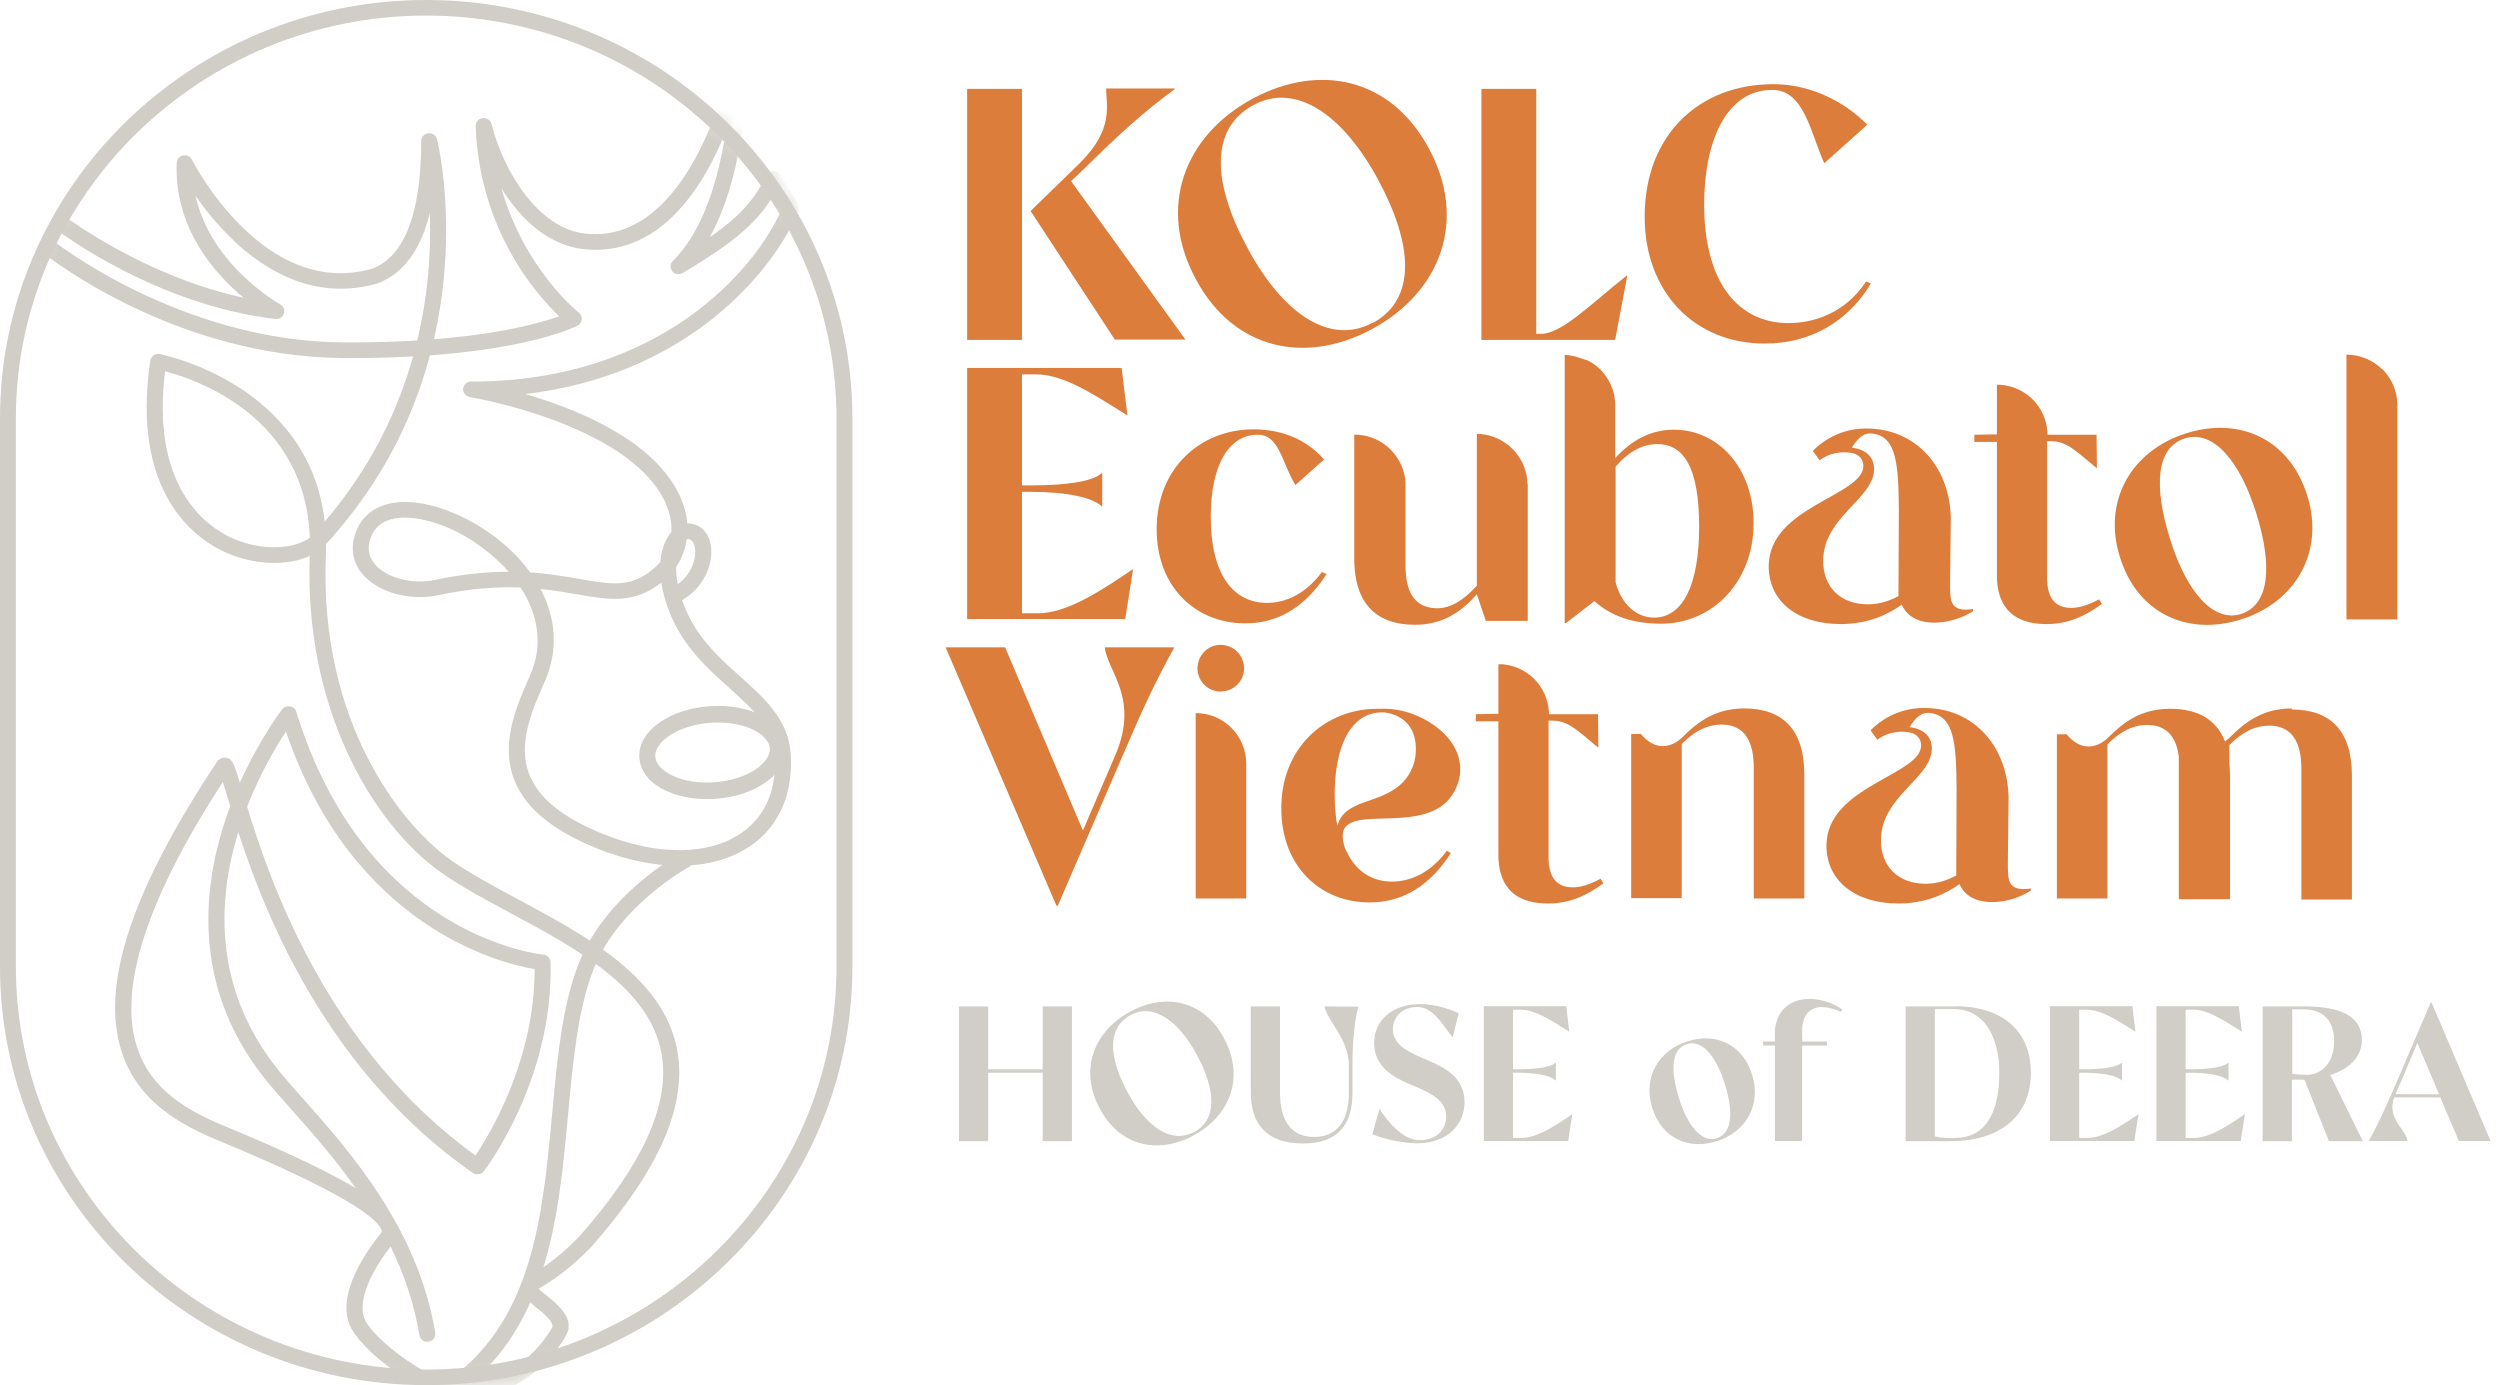 <svg width="148" height="82" viewBox="0 0 148 82" fill="none" xmlns="http://www.w3.org/2000/svg">
<path d="M60.501 20.126H57.254V5.259H60.501V20.126ZM63.409 10.725L70.179 20.105H65.998L61.011 12.491L63.876 9.704C66.04 7.599 65.446 6.11 65.489 5.238H69.542V5.28C67.76 6.578 66.21 7.982 64.13 10.045L63.409 10.725Z" fill="#DD7D3C"/>
<path d="M84.591 8.79C86.883 13.022 85.312 17.276 81.216 19.488C77.332 21.573 73.067 20.764 70.796 16.532C68.504 12.299 70.074 8.045 74.17 5.833C78.054 3.749 82.32 4.557 84.591 8.79ZM81.259 19.105V19.127C83.848 17.723 83.678 14.533 81.598 10.662C79.497 6.748 76.696 4.876 74.213 6.216C71.602 7.62 71.772 10.832 73.852 14.681C75.953 18.595 78.754 20.466 81.259 19.105Z" fill="#DD7D3C"/>
<path d="M96.294 16.319H96.337L95.615 20.126H87.699V5.259H90.946V19.765H91.222C92.453 19.765 94.172 17.999 96.294 16.319Z" fill="#DD7D3C"/>
<path d="M110.48 16.659L110.756 16.787C109.44 18.978 107.254 20.339 104.474 20.339C100.293 20.339 97.364 17.276 97.364 12.831C97.364 7.982 100.59 4.983 104.983 4.983C107.381 4.983 109.397 6.195 110.543 7.386L107.997 9.662C107.19 7.918 106.829 5.323 104.919 5.323C102.182 5.323 100.887 8.386 100.887 12.108C100.887 16.808 102.967 19.127 105.874 19.127C107.339 19.127 109.206 18.574 110.48 16.659Z" fill="#DD7D3C"/>
<path d="M67.038 33.712L67.08 33.691L66.614 36.647H57.254V21.78H66.401L66.741 24.567H66.698C65.001 23.524 63.069 22.163 61.329 22.163H60.501V28.735H61.032C63.239 28.735 64.725 28.48 65.213 28.012H65.255V29.969H65.213C64.725 29.48 63.239 29.118 61.032 29.118H60.501V36.307H61.435C63.175 36.307 65.192 34.967 67.038 33.712Z" fill="#DD7D3C"/>
<path d="M78.257 33.861L78.533 33.989C77.366 35.775 75.838 36.903 73.716 36.903C70.787 36.903 68.474 34.755 68.474 31.33C68.474 27.715 71.063 25.417 74.204 25.417C76.156 25.417 77.514 26.204 78.385 27.204L76.687 28.714C75.859 27.332 75.732 25.736 74.458 25.736C72.739 25.736 71.678 27.544 71.678 30.586C71.678 34.031 73.015 35.69 75.01 35.69C76.114 35.69 77.302 35.159 78.257 33.861Z" fill="#DD7D3C"/>
<path d="M90.422 28.608L90.443 28.672C90.443 28.693 90.443 28.714 90.443 28.735V36.754H87.96L87.429 35.18C86.559 36.179 85.434 36.988 83.779 36.988C83.185 36.988 82.654 36.903 82.187 36.733C80.893 36.243 80.171 35.052 80.171 33.074V25.736C80.256 25.736 80.341 25.736 80.426 25.736C81.168 25.8 81.826 26.119 82.315 26.608C82.824 27.119 83.163 27.8 83.206 28.565C83.206 28.587 83.206 28.629 83.206 28.65C83.206 28.672 83.206 28.693 83.206 28.714V29.522V33.33C83.206 34.095 83.206 36.009 85.095 36.009C85.859 36.009 86.644 35.541 87.408 34.691L87.429 34.669V25.694C87.514 25.694 87.578 25.694 87.641 25.694C88.384 25.758 89.042 26.077 89.53 26.566C90.04 27.076 90.379 27.757 90.422 28.523C90.422 28.544 90.422 28.587 90.422 28.608Z" fill="#DD7D3C"/>
<path d="M99.082 25.439H99.103C101.735 25.439 103.814 27.715 103.814 30.969C103.814 34.478 101.353 36.924 98.339 36.924C96.556 36.924 95.304 36.413 94.391 35.584L92.715 36.881H92.63V21.015C92.672 21.015 92.715 21.015 92.757 21.015C93.076 21.036 93.394 21.142 93.712 21.249L93.84 21.291L93.988 21.334C94.264 21.483 94.519 21.653 94.731 21.866C95.283 22.419 95.622 23.163 95.622 23.992V27.119C96.556 26.098 97.681 25.439 99.082 25.439ZM97.936 36.562H97.914C99.655 36.562 100.589 34.563 100.589 31.181C100.589 27.587 99.633 26.29 98.105 26.29C97.278 26.29 96.45 26.694 95.644 27.629V34.478C95.983 35.733 96.832 36.562 97.936 36.562Z" fill="#DD7D3C"/>
<path d="M116.422 36.094H116.379C116.549 36.094 116.676 36.073 116.804 36.052V36.179C116.528 36.371 115.636 36.86 114.512 36.86C113.323 36.86 112.814 36.307 112.58 35.797C111.753 36.392 110.564 36.945 108.972 36.945C106.383 36.945 104.707 35.584 104.707 33.521C104.707 29.99 110.31 29.352 110.31 27.587C110.31 27.247 110.119 26.97 109.758 26.843C109.758 26.843 109.736 26.843 109.715 26.843C109.652 26.821 109.588 26.8 109.503 26.8C109.333 26.779 109.1 26.757 108.824 26.8C108.484 26.843 108.102 26.97 107.72 27.247L107.317 26.694C108.208 25.8 109.503 25.183 111.222 25.417C113.62 25.736 115.403 27.736 115.488 30.628L115.445 34.542C115.445 35.52 115.445 36.094 116.422 36.094ZM110.585 35.775H110.564C111.286 35.775 111.88 35.563 112.389 35.286L112.411 30.182C112.389 27.523 112.283 25.864 110.883 25.673C110.331 25.588 109.97 25.949 109.63 26.502C110.373 26.587 110.946 26.991 110.946 27.757C110.946 29.544 107.933 30.586 107.933 33.202C107.933 34.755 108.951 35.775 110.585 35.775Z" fill="#DD7D3C"/>
<path d="M124.265 35.478L124.435 35.754C123.459 36.456 122.483 36.945 121.146 36.945C118.493 36.945 118.217 35.095 118.217 34.053V26.162H116.88V25.736L118.175 25.715H118.217V22.78C118.302 22.78 118.366 22.78 118.45 22.78C119.193 22.844 119.851 23.163 120.339 23.652C120.849 24.163 121.167 24.843 121.209 25.609C121.209 25.63 121.209 25.673 121.209 25.694V25.736H124.117L124.138 27.693H124.096C122.844 26.651 122.334 26.119 121.4 26.119H121.188V34.116C121.188 34.627 121.188 35.988 122.61 35.988C123.056 35.988 123.608 35.839 124.265 35.478Z" fill="#DD7D3C"/>
<path d="M136.594 29.352C137.634 32.691 135.873 35.669 132.668 36.669C129.506 37.668 126.535 36.328 125.495 32.968C124.455 29.629 126.195 26.672 129.421 25.651C132.583 24.652 135.554 25.992 136.594 29.352ZM132.668 36.35C134.366 35.797 134.536 33.5 133.581 30.416C132.604 27.268 131.013 25.439 129.357 25.949C127.638 26.481 127.49 28.778 128.466 31.904C129.442 35.052 131.034 36.86 132.668 36.35Z" fill="#DD7D3C"/>
<path d="M141.032 21.866V21.844C141.562 22.376 141.902 23.099 141.923 23.907V36.669H138.91V20.994C139.737 20.994 140.48 21.334 141.032 21.866Z" fill="#DD7D3C"/>
<path d="M65.404 38.323H69.521C68.396 40.365 67.696 41.854 66.401 44.874L62.624 53.615H62.539L55.981 38.323H59.504L64.109 49.17L66.019 44.725C67.484 41.322 65.552 39.748 65.404 38.323Z" fill="#DD7D3C"/>
<path d="M70.785 42.215C72.44 42.215 73.777 43.555 73.777 45.214V53.19H70.785V42.215ZM72.249 38.174C73.035 38.174 73.65 38.791 73.65 39.578C73.65 40.322 73.035 40.939 72.249 40.939C71.507 40.939 70.891 40.322 70.891 39.578C70.891 38.791 71.507 38.174 72.249 38.174Z" fill="#DD7D3C"/>
<path d="M79.524 49.17L79.545 49.085C79.545 49.106 79.545 49.128 79.545 49.149C79.481 49.34 79.46 49.596 79.545 49.936C79.566 50.021 79.587 50.127 79.63 50.234C79.651 50.276 79.672 50.319 79.694 50.361C80.267 51.595 81.222 52.19 82.41 52.19C83.514 52.19 84.702 51.659 85.657 50.361L85.891 50.51C84.723 52.297 83.195 53.424 81.073 53.424C78.144 53.424 75.852 51.276 75.852 47.851C75.852 44.789 77.72 42.683 80.203 42.109C80.649 42.002 81.115 41.96 81.582 41.96C81.625 41.96 81.667 41.96 81.71 41.96C82.325 41.939 83.025 42.024 83.768 42.322C83.938 42.385 84.108 42.47 84.278 42.556C86.209 43.576 86.93 45.257 86.124 46.809C84.978 49.021 81.689 48.192 80.224 48.617C80.012 48.681 79.842 48.766 79.715 48.894C79.694 48.915 79.672 48.936 79.651 48.957C79.609 49.021 79.566 49.085 79.524 49.17ZM79.248 49.128L79.142 49.17C79.142 49.064 79.163 48.213 80.182 47.745C80.224 47.724 80.267 47.703 80.309 47.681C80.352 47.66 80.394 47.639 80.436 47.617C81.498 47.213 82.856 46.937 83.514 45.661C83.662 45.363 83.747 45.065 83.79 44.789C84.044 42.598 82.474 42.236 81.943 42.173C81.922 42.173 81.901 42.173 81.901 42.173C81.879 42.173 81.858 42.173 81.837 42.173C81.795 42.173 81.773 42.173 81.773 42.173C81.476 42.173 81.2 42.236 80.946 42.343C79.736 42.853 79.014 44.533 79.014 47.043C79.014 47.617 79.057 48.149 79.121 48.617C79.142 48.702 79.163 48.787 79.184 48.872C79.205 48.957 79.227 49.042 79.248 49.128Z" fill="#DD7D3C"/>
<path d="M94.753 52.02L94.922 52.297C93.946 52.998 92.97 53.488 91.633 53.488C88.98 53.488 88.704 51.637 88.704 50.595V42.704H87.367V42.279L88.662 42.258H88.704V39.323C88.789 39.323 88.853 39.323 88.938 39.323C89.68 39.386 90.338 39.705 90.826 40.195C91.336 40.705 91.654 41.386 91.697 42.151C91.697 42.173 91.697 42.215 91.697 42.236V42.279H94.604L94.625 44.236H94.583C93.331 43.194 92.821 42.662 91.888 42.662H91.675V50.659C91.675 51.169 91.675 52.531 93.097 52.531C93.543 52.531 94.095 52.382 94.753 52.02Z" fill="#DD7D3C"/>
<path d="M103.272 41.939H103.25C105.521 41.939 106.816 43.172 106.816 45.852V53.19H103.823V45.576C103.823 44.81 103.802 42.896 101.913 42.896C101.128 42.896 100.385 43.215 99.558 44.044V53.169H96.565V43.449H97.138C98.391 44.938 99.579 43.661 99.579 43.661C100.555 42.683 101.595 41.939 103.272 41.939Z" fill="#DD7D3C"/>
<path d="M119.841 52.637H119.799C119.969 52.637 120.096 52.616 120.223 52.594V52.722C119.947 52.913 119.056 53.403 117.931 53.403C116.743 53.403 116.233 52.85 116 52.339C115.172 52.935 113.984 53.488 112.392 53.488C109.803 53.488 108.126 52.127 108.126 50.063C108.126 46.533 113.729 45.895 113.729 44.129C113.729 43.789 113.538 43.513 113.177 43.385C113.177 43.385 113.156 43.385 113.135 43.385C113.071 43.364 113.008 43.342 112.923 43.342C112.753 43.321 112.519 43.3 112.244 43.342C111.904 43.385 111.522 43.513 111.14 43.789L110.737 43.236C111.628 42.343 112.923 41.726 114.642 41.96C117.04 42.279 118.823 44.278 118.908 47.171L118.865 51.084C118.865 52.063 118.865 52.637 119.841 52.637ZM114.005 52.318H113.984C114.705 52.318 115.3 52.105 115.809 51.829L115.83 46.724C115.809 44.066 115.703 42.407 114.302 42.215C113.75 42.13 113.39 42.492 113.05 43.045C113.793 43.13 114.366 43.534 114.366 44.3C114.366 46.086 111.352 47.128 111.352 49.744C111.352 51.297 112.371 52.318 114.005 52.318Z" fill="#DD7D3C"/>
<path d="M135.69 41.939L135.669 42.002C137.94 42.002 139.234 43.236 139.234 45.916V53.254H136.242V45.639C136.242 44.874 136.22 42.96 134.332 42.96C133.546 42.96 132.804 43.279 131.976 44.108V45.15C131.997 45.384 132.018 45.639 132.018 45.895V53.233H128.984V44.789C128.877 43.938 128.495 42.917 127.116 42.917C126.331 42.917 125.588 43.236 124.76 44.066V53.19H121.768V43.47H122.341C123.593 44.959 124.781 43.683 124.781 43.683C125.758 42.704 126.798 41.96 128.474 41.96C130.087 41.96 131.212 42.577 131.721 43.895C131.891 43.768 131.997 43.661 131.997 43.661C132.973 42.683 134.013 41.939 135.69 41.939Z" fill="#DD7D3C"/>
<mask id="mask0_294_181" style="mask-type:luminance" maskUnits="userSpaceOnUse" x="0" y="0" width="51" height="82">
<path d="M25.231 0.788H25.23C11.296 0.788 0 11.687 0 25.132V57.657C0 71.101 11.296 82 25.23 82H25.231C39.166 82 50.462 71.101 50.462 57.657V25.132C50.462 11.687 39.166 0.788 25.231 0.788Z" fill="white"/>
<path fill-rule="evenodd" clip-rule="evenodd" d="M25.231 1.258H25.23C11.547 1.258 0.475 11.958 0.475 25.132V57.657C0.475 70.831 11.547 81.53 25.23 81.53H25.231C38.915 81.53 49.987 70.831 49.987 57.657V25.132C49.987 11.958 38.915 1.258 25.231 1.258ZM25.23 0.788H25.231C39.166 0.788 50.462 11.687 50.462 25.132V57.657C50.462 71.101 39.166 82 25.231 82H25.23C11.296 82 0 71.101 0 57.657V25.132C0 11.687 11.296 0.788 25.23 0.788Z" fill="white"/>
</mask>
<g mask="url(#mask0_294_181)">
<path d="M27.352 82.789C27.244 82.789 27.134 82.786 27.022 82.781H27.012C25.214 82.782 21.714 80.284 20.801 78.647C20.072 77.342 20.719 75.272 22.578 72.967C22.602 72.937 22.615 72.915 22.598 72.85C22.463 72.33 21.165 71.001 13.986 67.96L13.464 67.743C11.389 66.889 8.254 65.6 7.187 62.217C5.947 58.288 7.801 52.685 12.855 45.085C12.957 44.932 13.185 44.827 13.366 44.852C13.738 44.906 13.842 45.141 14.202 46.337C15.375 43.716 16.674 42.032 16.709 41.988C16.817 41.851 16.995 41.786 17.172 41.815C17.347 41.846 17.49 41.971 17.541 42.138C21.65 55.492 32.053 56.502 32.158 56.511C32.4 56.531 32.588 56.724 32.594 56.961C32.77 63.878 28.811 69.118 28.642 69.338C28.487 69.54 28.194 69.583 27.985 69.436C19.466 63.49 15.783 54.412 14.107 49.26C12.847 53.352 12.583 58.728 16.724 63.648C17.092 64.086 17.513 64.559 17.967 65.07C20.665 68.109 24.741 72.699 25.768 78.895C25.81 79.148 25.634 79.386 25.375 79.426C25.116 79.472 24.872 79.295 24.83 79.044C24.513 77.128 23.901 75.384 23.124 73.795C21.438 75.978 21.242 77.497 21.637 78.204C22.378 79.53 25.617 81.856 27.037 81.856H27.044C30.875 82.036 32.669 78.623 32.687 78.588C32.839 78.293 32.159 77.738 31.709 77.372C31.479 77.184 31.262 77.005 31.099 76.84C31.011 76.751 30.777 76.512 30.818 76.185C30.862 75.832 31.149 75.655 31.583 75.387C32.13 75.049 33.045 74.484 34.288 73.208C38.11 68.865 39.707 65.3 39.154 62.323C38.437 58.461 34.072 56.12 30.223 54.056C28.739 53.26 27.339 52.508 26.184 51.703C22.027 48.802 17.994 41.87 18.338 32.91C17.003 33.53 14.997 33.467 13.266 32.662C11.566 31.872 7.735 29.187 8.899 21.35C8.918 21.224 8.988 21.112 9.093 21.039C9.199 20.966 9.332 20.937 9.458 20.961C9.552 20.979 18.297 22.7 19.223 30.879C24.811 24.357 25.608 17.057 25.447 12.611C24.906 14.806 23.868 16.205 22.341 16.784C17.122 18.259 13.327 14.101 11.578 11.599C12.479 15.71 16.542 17.993 16.589 18.018C16.787 18.126 16.877 18.356 16.807 18.565C16.736 18.776 16.518 18.912 16.299 18.881C9.261 18.058 3.574 13.774 3.336 13.593C3.13 13.436 3.093 13.144 3.255 12.943C3.416 12.742 3.715 12.706 3.923 12.864C3.973 12.901 8.569 16.359 14.421 17.628C12.696 16.195 10.308 13.498 10.46 9.637C10.468 9.425 10.624 9.245 10.837 9.202C11.052 9.16 11.267 9.263 11.362 9.454C11.403 9.536 15.578 17.738 22.036 15.907C23.946 15.182 24.936 12.634 24.936 8.348C24.936 8.114 25.115 7.918 25.353 7.888C25.589 7.859 25.813 8.008 25.872 8.235C25.906 8.366 29.156 21.489 19.302 32.206C19.304 32.428 19.301 32.653 19.291 32.883C18.89 42.764 23.782 48.889 26.738 50.951C27.846 51.723 29.224 52.462 30.681 53.245C34.717 55.41 39.291 57.863 40.09 62.159C40.698 65.426 39.031 69.243 34.995 73.827C33.655 75.205 32.677 75.808 32.093 76.169C32.025 76.21 31.954 76.255 31.89 76.296C32.031 76.427 32.172 76.541 32.319 76.661C33.039 77.247 34.025 78.052 33.537 79.002C32.85 80.339 30.695 82.789 27.352 82.789ZM13.195 46.286C8.712 53.195 6.997 58.461 8.097 61.945C9.033 64.914 11.807 66.056 13.834 66.889L14.366 67.11C17.605 68.482 19.699 69.525 21.056 70.336C19.798 68.55 18.43 67.008 17.248 65.677C16.787 65.16 16.361 64.68 15.988 64.236C11.14 58.475 11.971 52.159 13.629 47.733C13.55 47.473 13.478 47.231 13.412 47.009C13.336 46.754 13.262 46.505 13.195 46.288V46.286ZM14.629 47.76C16.05 52.409 19.445 62.118 28.147 68.404C29.008 67.128 31.657 62.76 31.649 57.372C29.613 57.028 20.892 54.892 16.927 43.315C16.349 44.188 15.409 45.759 14.629 47.76ZM9.771 21.983C8.925 28.821 12.2 31.139 13.675 31.825C15.488 32.668 17.459 32.505 18.342 31.826C18.066 24.645 11.638 22.466 9.771 21.983Z" fill="#D1CEC7"/>
<path d="M40.209 51.25C38.699 51.25 37.039 50.911 35.353 50.232C32.751 49.184 31.158 47.885 30.484 46.263C29.571 44.064 30.572 41.809 31.376 39.997C32.211 38.116 31.805 36.3 30.817 34.781C29.475 34.73 27.891 34.823 25.945 35.235C24.243 35.596 22.351 35.062 21.443 33.968C20.812 33.205 20.711 32.254 21.156 31.288C21.945 29.578 24.215 29.231 26.937 30.408C28.696 31.169 30.306 32.394 31.39 33.89C32.529 33.964 33.484 34.131 34.31 34.275C36.351 34.628 37.476 34.823 38.904 33.474C38.966 33.416 39.03 33.346 39.094 33.268C39.155 32.467 39.416 31.867 39.75 31.489C39.774 30.943 39.665 30.316 39.334 29.631C37.079 25.073 27.902 23.521 27.81 23.506C27.567 23.466 27.396 23.251 27.417 23.011C27.437 22.772 27.642 22.588 27.888 22.588H27.921C39.027 22.588 44.734 15.993 46.306 12.319L45.816 11.531C44.746 13.349 43.086 14.57 40.412 16.164C40.207 16.287 39.943 16.238 39.794 16.056C39.647 15.871 39.662 15.608 39.832 15.443C41.694 13.624 42.561 10.419 42.965 7.803C41.519 11.359 38.929 15.193 34.583 14.754C32.537 14.546 30.858 13.055 29.681 11.139C31.026 15.912 34.225 18.478 34.265 18.51C34.389 18.607 34.454 18.758 34.44 18.912C34.425 19.067 34.332 19.204 34.192 19.277C34.041 19.356 30.423 21.198 20.776 21.198C20.639 21.198 20.5 21.198 20.359 21.197C10.352 21.142 2.852 15.211 2.538 14.959C2.336 14.796 2.307 14.506 2.473 14.309C2.638 14.112 2.936 14.083 3.139 14.245C3.213 14.305 10.703 20.219 20.365 20.272C27.784 20.306 31.677 19.235 33.102 18.724C31.73 17.413 28.377 13.599 28.161 7.467C28.153 7.231 28.328 7.027 28.567 6.993C28.806 6.966 29.033 7.109 29.093 7.337C29.852 10.27 31.925 13.554 34.681 13.834C40.316 14.398 42.726 6.078 43.33 3.512C43.383 3.285 43.599 3.131 43.842 3.157C44.081 3.182 44.261 3.379 44.263 3.613C44.266 3.914 44.276 9.943 42.021 14.044C43.649 12.918 44.662 11.882 45.351 10.391C45.423 10.235 45.578 10.13 45.754 10.12C45.934 10.102 46.096 10.195 46.187 10.342L47.239 12.037C47.315 12.16 47.329 12.31 47.276 12.444C45.898 15.914 40.839 22.183 31.099 23.328C34.168 24.221 38.602 26.021 40.189 29.23C40.491 29.855 40.642 30.442 40.688 30.983C40.793 30.98 40.9 30.986 41.004 31.012C41.626 31.16 42.036 31.698 42.102 32.454C42.191 33.492 41.626 34.82 40.382 35.528C40.422 35.644 40.465 35.762 40.512 35.882C41.236 37.734 42.555 38.917 43.831 40.061C45.258 41.341 46.607 42.549 46.797 44.492C46.999 46.862 46.186 48.823 44.51 50.02C43.364 50.839 41.878 51.25 40.214 51.25H40.209ZM31.999 34.868C32.877 36.529 33.1 38.436 32.244 40.365C31.51 42.019 30.597 44.077 31.361 45.915C31.934 47.297 33.359 48.429 35.714 49.378C38.953 50.682 42.031 50.644 43.946 49.274C45.368 48.259 46.026 46.634 45.851 44.573C45.695 42.99 44.533 41.948 43.187 40.741C41.893 39.581 40.427 38.266 39.623 36.212C39.38 35.588 39.228 35.015 39.148 34.495C37.533 35.772 36.02 35.508 34.143 35.183C33.493 35.07 32.789 34.948 31.999 34.866V34.868ZM40.029 33.574C40.024 33.87 40.051 34.208 40.123 34.586C40.866 34.05 41.211 33.188 41.154 32.532C41.14 32.368 41.075 31.982 40.775 31.91C40.745 31.906 40.703 31.911 40.653 31.938C40.555 32.597 40.308 33.153 40.028 33.574L40.029 33.574ZM23.964 30.642C23.101 30.642 22.362 30.922 22.017 31.668C21.718 32.318 21.771 32.896 22.178 33.386C22.861 34.211 24.396 34.616 25.744 34.332C27.424 33.976 28.862 33.85 30.108 33.849C29.101 32.698 27.788 31.787 26.553 31.254C25.736 30.9 24.793 30.642 23.964 30.642Z" fill="#D1CEC7"/>
<path d="M26.491 82.788C26.338 82.788 26.189 82.715 26.098 82.578C25.954 82.362 26.013 82.071 26.23 81.926C31.534 78.417 32.122 72.046 32.692 65.884C32.995 62.607 33.281 59.514 34.276 57.001C35.888 52.932 40.125 50.615 40.305 50.517C40.534 50.396 40.82 50.48 40.943 50.708C41.067 50.936 40.982 51.222 40.753 51.345C40.712 51.367 36.636 53.602 35.152 57.347C34.207 59.735 33.927 62.763 33.631 65.97C33.069 72.054 32.432 78.952 26.751 82.71C26.671 82.762 26.581 82.788 26.491 82.788V82.788Z" fill="#D1CEC7"/>
<path d="M41.85 47.308C40.927 47.308 40.056 47.125 39.355 46.78C38.436 46.329 37.902 45.646 37.85 44.859C37.799 44.072 38.239 43.32 39.089 42.74C39.857 42.218 40.891 41.886 42.002 41.807C44.426 41.634 46.413 42.698 46.515 44.237C46.617 45.774 44.793 47.114 42.365 47.29C42.192 47.302 42.021 47.308 41.852 47.308H41.85ZM42.518 42.772C42.371 42.772 42.219 42.777 42.066 42.789C41.114 42.857 40.24 43.133 39.605 43.565C39.061 43.935 38.765 44.383 38.792 44.792C38.82 45.202 39.171 45.603 39.759 45.892C40.444 46.23 41.351 46.384 42.299 46.309C44.297 46.165 45.629 45.138 45.574 44.305C45.523 43.538 44.281 42.774 42.519 42.774L42.518 42.772Z" fill="#D1CEC7"/>
</g>
<path d="M25.231 82C11.318 82 0 70.89 0 57.236V24.765C0 11.11 11.318 0 25.231 0C39.143 0 50.462 11.11 50.462 24.765V57.236C50.462 70.891 39.143 82 25.231 82ZM25.231 0.922C11.837 0.922 0.94 11.618 0.94 24.765V57.236C0.94 70.382 11.837 81.078 25.23 81.078C38.623 81.078 49.52 70.382 49.52 57.236V24.765C49.52 11.618 38.623 0.922 25.23 0.922H25.231Z" fill="#D1CEC7"/>
<path d="M61.727 59.58H63.459V67.558H61.727V63.506H58.501V67.558H56.769V59.58H58.501V63.301H61.727V59.58Z" fill="#D1CEC7"/>
<path d="M72.466 61.475C73.688 63.746 72.85 66.029 70.666 67.216C68.594 68.335 66.319 67.901 65.108 65.629C63.886 63.358 64.723 61.075 66.908 59.888C68.979 58.769 71.254 59.203 72.466 61.475ZM70.688 67.01V67.022C72.069 66.269 71.979 64.556 70.87 62.479C69.749 60.379 68.255 59.374 66.93 60.093C65.538 60.847 65.629 62.57 66.738 64.636C67.859 66.737 69.353 67.741 70.688 67.01Z" fill="#D1CEC7"/>
<path d="M78.402 59.58L80.406 59.591C80.202 60.47 80.066 61.543 80.066 63.072V64.682C80.066 66.622 79.183 67.695 77.123 67.695C75.018 67.695 74.044 66.577 74.044 64.659V59.58H75.776V64.671C75.776 66.463 76.523 67.307 77.791 67.307C79.036 67.307 79.851 66.497 79.851 64.728V63.061C79.851 61.532 78.606 60.459 78.402 59.58Z" fill="#D1CEC7"/>
<path d="M84.653 62.821L84.619 62.81C85.502 63.198 86.701 63.78 86.701 65.253C86.701 66.543 85.717 67.684 83.883 67.684C82.83 67.684 81.574 67.307 81.246 67.136L81.665 65.641C82.151 66.417 83.079 67.501 84.03 67.501C85.049 67.501 85.615 66.862 85.615 66.097C85.615 65.116 84.641 64.705 83.883 64.362L83.34 64.134C82.581 63.792 81.347 63.198 81.347 61.748C81.347 60.425 82.412 59.443 84.064 59.443C85.06 59.443 86.011 59.808 86.351 59.991L86 61.417C85.524 60.858 84.891 59.614 83.928 59.614C82.966 59.614 82.457 60.23 82.457 60.927C82.457 61.828 83.317 62.239 84.109 62.593L84.653 62.821Z" fill="#D1CEC7"/>
<path d="M93.06 65.972L93.083 65.96L92.834 67.547H87.842V59.568H92.72L92.901 61.064H92.879C91.973 60.504 90.943 59.774 90.015 59.774H89.574V63.301H89.857C91.034 63.301 91.826 63.164 92.087 62.913H92.109V63.963H92.087C91.826 63.7 91.034 63.506 89.857 63.506H89.574V67.364H90.072C91 67.364 92.075 66.645 93.06 65.972Z" fill="#D1CEC7"/>
<path d="M103.728 63.632C104.283 65.424 103.343 67.022 101.634 67.558C99.948 68.095 98.363 67.376 97.808 65.572C97.254 63.78 98.182 62.194 99.902 61.646C101.589 61.109 103.174 61.828 103.728 63.632ZM101.634 67.387C102.54 67.09 102.63 65.858 102.121 64.203C101.6 62.513 100.751 61.532 99.868 61.806C98.951 62.091 98.872 63.324 99.393 65.002C99.914 66.691 100.763 67.661 101.634 67.387Z" fill="#D1CEC7"/>
<path d="M107.898 59.626V59.614C107.174 59.614 106.687 60.059 106.687 61.018L106.698 61.657H108.158V61.897H106.687V67.547H105.079V61.897H104.378V61.657H105.079L105.068 61.235C105.068 59.877 105.928 59.135 107.117 59.135C107.762 59.135 108.441 59.34 109.064 59.762L108.973 59.899C108.554 59.705 108.215 59.626 107.898 59.626Z" fill="#D1CEC7"/>
<path d="M115.767 59.58V59.568C118.382 59.568 120.227 60.904 120.227 63.495C120.227 66.063 118.438 67.558 115.439 67.558H112.813V59.58H115.767ZM115.767 67.376V67.364C117.465 67.364 118.359 65.972 118.359 63.518C118.359 61.258 117.374 59.74 115.699 59.74H114.545V67.273C114.771 67.341 115.077 67.376 115.767 67.376Z" fill="#D1CEC7"/>
<path d="M126.576 65.972L126.598 65.96L126.349 67.547H121.357V59.568H126.236L126.417 61.064H126.395C125.489 60.504 124.459 59.774 123.531 59.774H123.089V63.301H123.372C124.549 63.301 125.342 63.164 125.602 62.913H125.625V63.963H125.602C125.342 63.7 124.549 63.506 123.372 63.506H123.089V67.364H123.587C124.516 67.364 125.591 66.645 126.576 65.972Z" fill="#D1CEC7"/>
<path d="M132.876 65.972L132.899 65.96L132.65 67.547H127.658V59.568H132.537L132.718 61.064H132.695C131.79 60.504 130.76 59.774 129.832 59.774H129.39V63.301H129.673C130.85 63.301 131.643 63.164 131.903 62.913H131.926V63.963H131.903C131.643 63.7 130.85 63.506 129.673 63.506H129.39V67.364H129.888C130.816 67.364 131.892 66.645 132.876 65.972Z" fill="#D1CEC7"/>
<path d="M137.955 63.643L139.879 67.558H137.875L136.427 63.929C136.246 63.917 136.245 63.917 136.03 63.917H135.68V67.558H133.948V59.58H136.438C138.69 59.58 139.822 60.23 139.822 61.566C139.822 62.616 139.019 63.301 137.955 63.643ZM136.517 63.632H136.528C137.547 63.632 138.181 62.787 138.181 61.646C138.181 60.493 137.604 59.751 136.37 59.751H135.702V63.563C135.917 63.609 136.325 63.632 136.517 63.632Z" fill="#D1CEC7"/>
<path d="M143.944 59.34L147.442 67.547H145.563L144.465 64.967H141.737C141.273 66.223 142.462 66.908 142.53 67.547H140.232C140.832 66.451 141.194 65.652 141.896 64.031L143.899 59.34H143.944ZM141.816 64.773L144.397 64.785L143.107 61.748L142.099 64.123C141.998 64.351 141.896 64.568 141.816 64.773Z" fill="#D1CEC7"/>
</svg>
